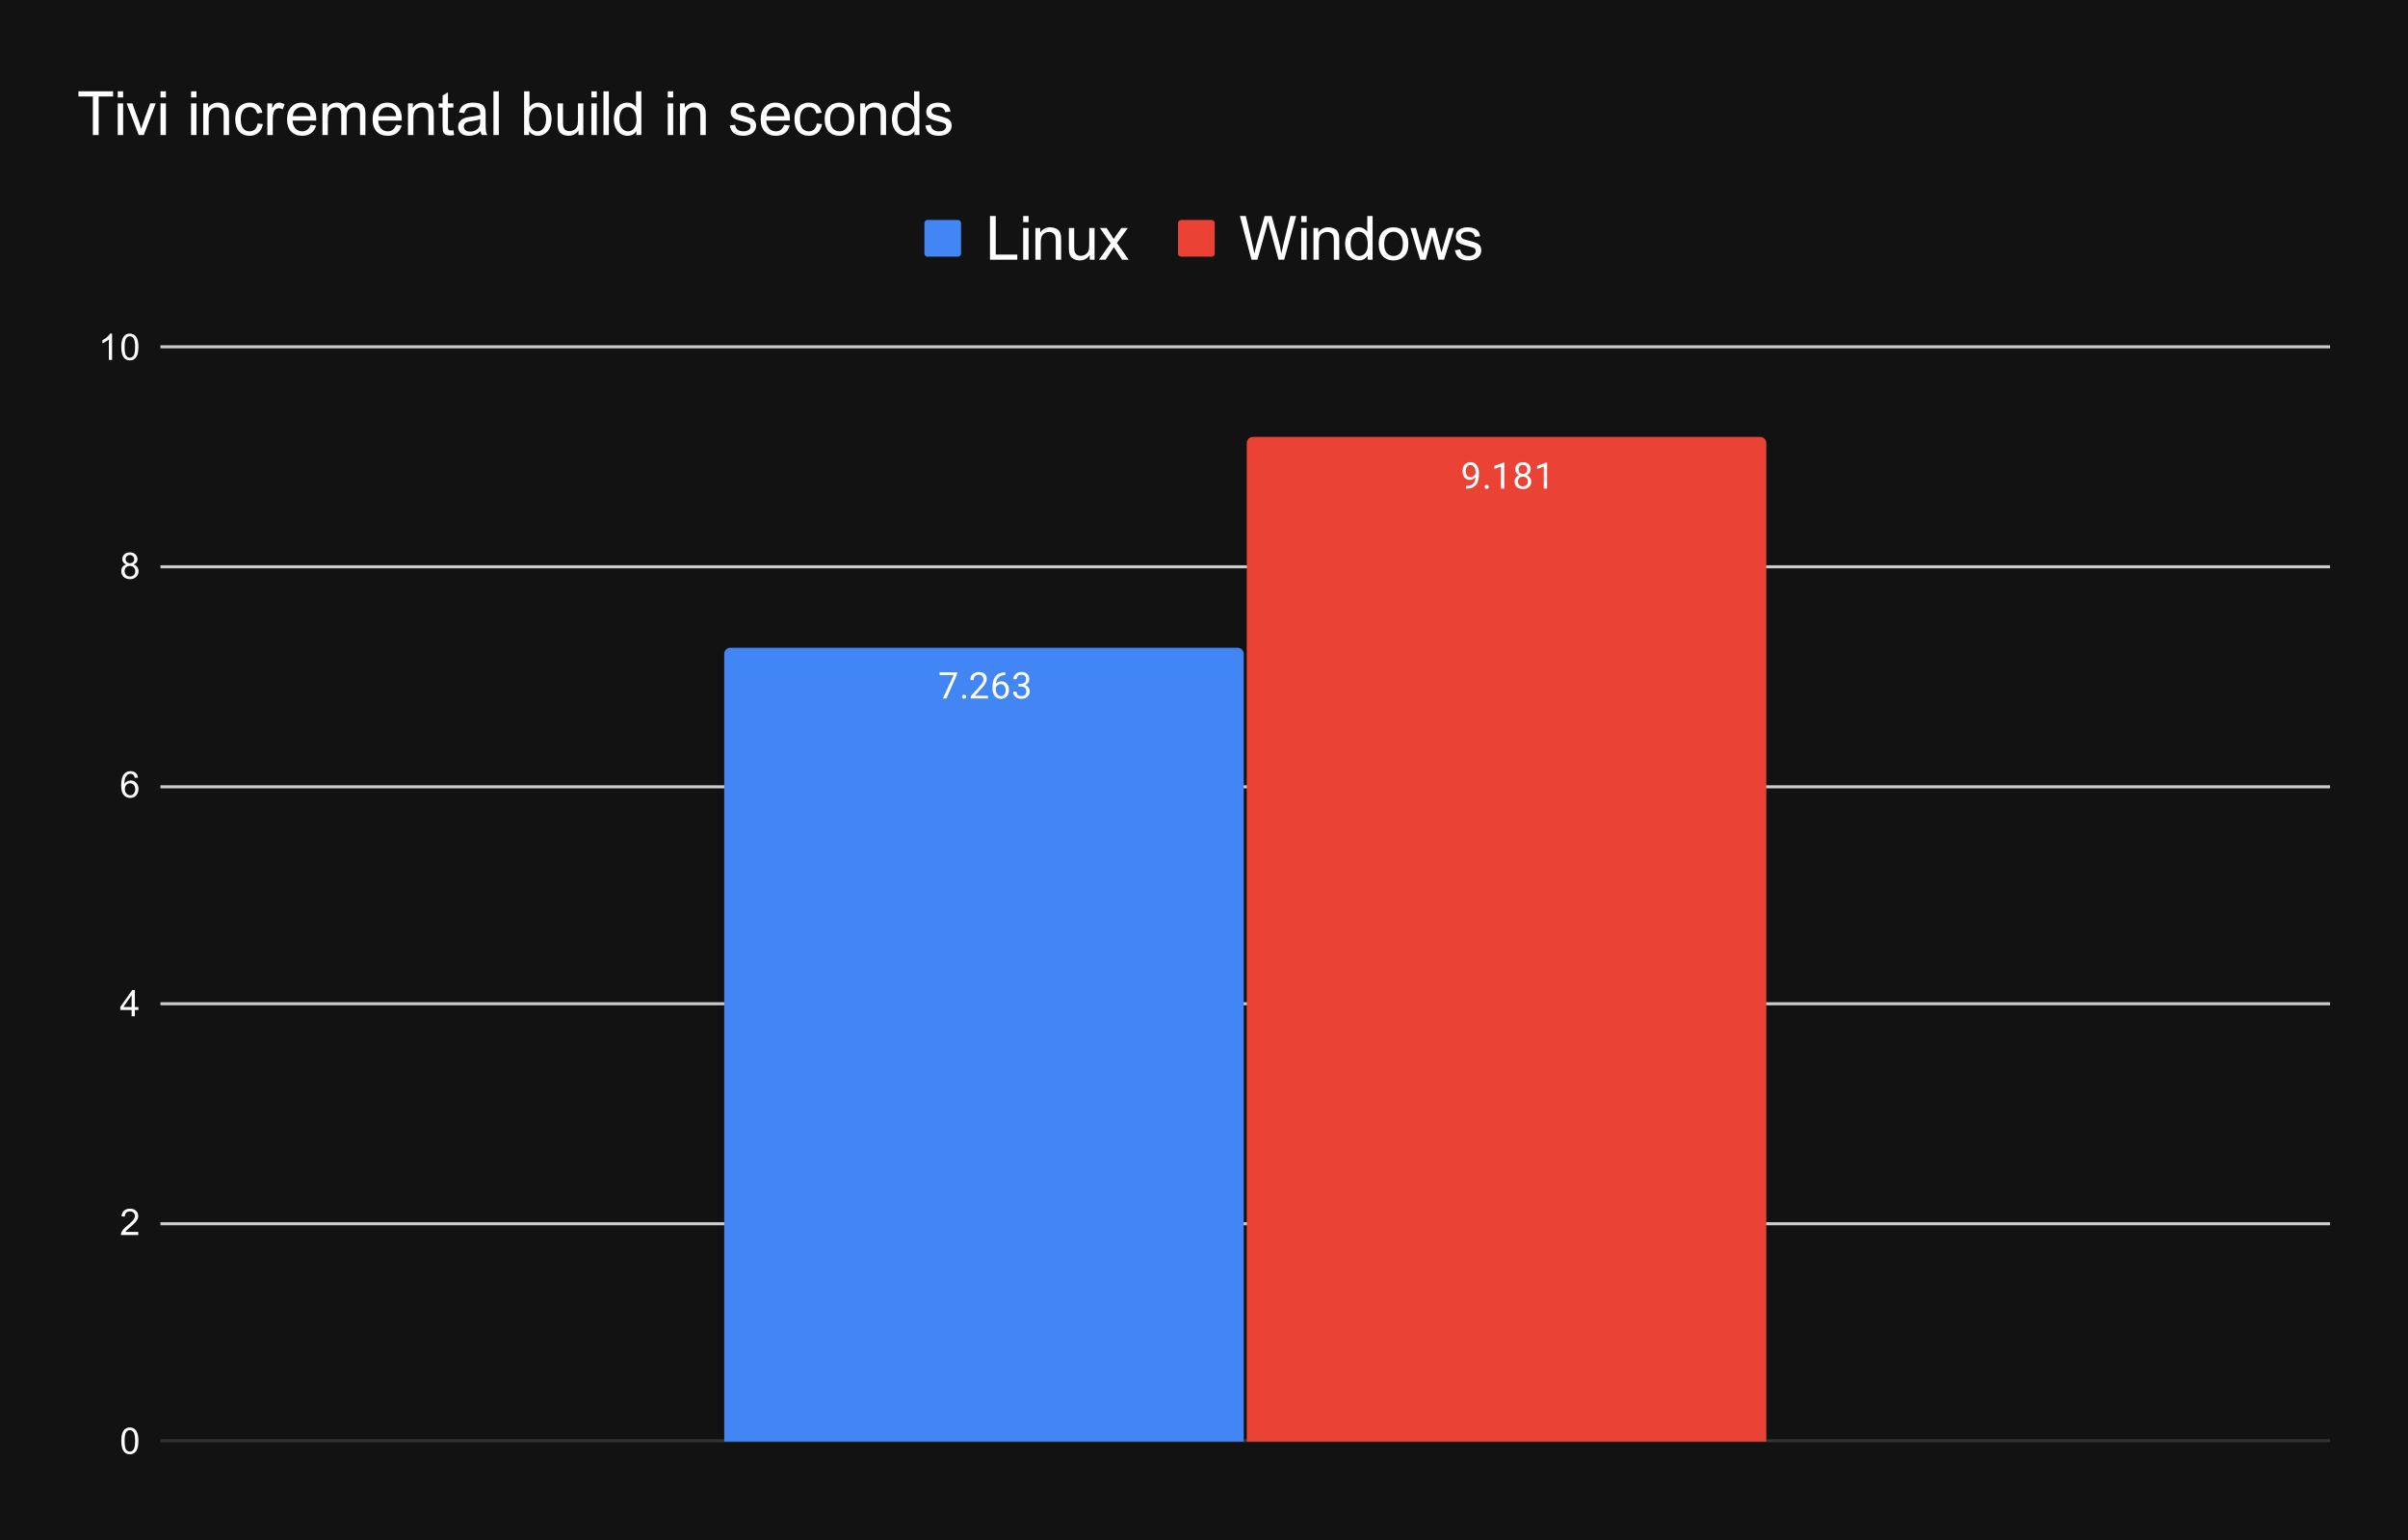<?xml version="1.0" encoding="UTF-8" standalone="no"?>
<!DOCTYPE svg PUBLIC "-//W3C//DTD SVG 1.1//EN" "http://www.w3.org/Graphics/SVG/1.1/DTD/svg11.dtd">
<svg width="100%" height="100%" viewBox="0 0 788 504" version="1.1" xmlns="http://www.w3.org/2000/svg" xmlns:xlink="http://www.w3.org/1999/xlink" xml:space="preserve" xmlns:serif="http://www.serif.com/" style="fill-rule:evenodd;clip-rule:evenodd;stroke-miterlimit:10;">
    <rect x="0" y="0" width="788" height="504" style="fill:rgb(18,18,18);fill-rule:nonzero;"/>
    <path d="M52.5,471.5L762.5,471.5" style="fill:none;fill-rule:nonzero;stroke:rgb(51,51,51);stroke-width:1px;"/>
    <path d="M52.5,400.5L762.5,400.5" style="fill:none;fill-rule:nonzero;stroke:rgb(204,204,204);stroke-width:1px;"/>
    <path d="M52.5,328.5L762.5,328.5" style="fill:none;fill-rule:nonzero;stroke:rgb(204,204,204);stroke-width:1px;"/>
    <path d="M52.5,257.5L762.5,257.5" style="fill:none;fill-rule:nonzero;stroke:rgb(204,204,204);stroke-width:1px;"/>
    <path d="M52.5,185.5L762.5,185.5" style="fill:none;fill-rule:nonzero;stroke:rgb(204,204,204);stroke-width:1px;"/>
    <path d="M52.5,113.5L762.5,113.5" style="fill:none;fill-rule:nonzero;stroke:rgb(204,204,204);stroke-width:1px;"/>
    <clipPath id="_clip1">
        <rect x="52.2" y="113.8" width="710.6" height="358"/>
    </clipPath>
    <g clip-path="url(#_clip1)">
        <path d="M407,472L237,472L237,214C237,212.895 237.895,212 239,212L405,212C406.105,212 407,212.895 407,214L407,472Z" style="fill:none;fill-rule:nonzero;"/>
    </g>
    <clipPath id="_clip2">
        <rect x="52.2" y="113.8" width="710.6" height="358"/>
    </clipPath>
    <g clip-path="url(#_clip2)">
        <path d="M407,472L237,472L237,214C237,212.895 237.895,212 239,212L405,212C406.105,212 407,212.895 407,214L407,472Z" style="fill:rgb(66,133,244);fill-rule:nonzero;"/>
    </g>
    <clipPath id="_clip3">
        <rect x="52.2" y="113.8" width="710.6" height="358"/>
    </clipPath>
    <g clip-path="url(#_clip3)">
        <path d="M578,472L408,472L408,145C408,143.895 408.895,143 410,143L576,143C577.105,143 578,143.895 578,145L578,472Z" style="fill:none;fill-rule:nonzero;"/>
    </g>
    <clipPath id="_clip4">
        <rect x="52.2" y="113.8" width="710.6" height="358"/>
    </clipPath>
    <g clip-path="url(#_clip4)">
        <path d="M578,472L408,472L408,145C408,143.895 408.895,143 410,143L576,143C577.105,143 578,143.895 578,145L578,472Z" style="fill:rgb(234,67,53);fill-rule:nonzero;"/>
    </g>
    <path d="M313.219,220.663L309.688,228.585L308.547,228.585L312.063,220.944L307.453,220.944L307.453,220.053L313.219,220.053L313.219,220.663ZM314.844,228.022C314.844,227.835 314.896,227.678 315,227.553C315.115,227.428 315.281,227.366 315.5,227.366C315.729,227.366 315.901,227.428 316.016,227.553C316.13,227.678 316.188,227.835 316.188,228.022C316.188,228.199 316.13,228.35 316.016,228.475C315.901,228.59 315.729,228.647 315.5,228.647C315.281,228.647 315.115,228.59 315,228.475C314.896,228.35 314.844,228.199 314.844,228.022ZM323.297,228.585L317.703,228.585L317.703,227.803L320.656,224.522C321.094,224.022 321.396,223.621 321.563,223.319C321.729,223.006 321.813,222.684 321.813,222.35C321.813,221.902 321.677,221.538 321.406,221.256C321.146,220.965 320.786,220.819 320.328,220.819C319.797,220.819 319.38,220.975 319.078,221.288C318.776,221.59 318.625,222.017 318.625,222.569L317.547,222.569C317.547,221.777 317.797,221.142 318.297,220.663C318.807,220.173 319.484,219.928 320.328,219.928C321.13,219.928 321.76,220.137 322.219,220.553C322.677,220.97 322.906,221.527 322.906,222.225C322.906,223.059 322.37,224.059 321.297,225.225L319.016,227.694L323.297,227.694L323.297,228.585ZM328.969,220.053L328.969,220.96L328.766,220.96C327.922,220.98 327.25,221.236 326.75,221.725C326.25,222.204 325.958,222.881 325.875,223.756C326.333,223.246 326.948,222.991 327.719,222.991C328.458,222.991 329.052,223.251 329.5,223.772C329.948,224.293 330.172,224.97 330.172,225.803C330.172,226.678 329.932,227.381 329.453,227.913C328.974,228.444 328.328,228.71 327.516,228.71C326.703,228.71 326.042,228.397 325.531,227.772C325.031,227.137 324.781,226.324 324.781,225.335L324.781,224.928C324.781,223.355 325.115,222.152 325.781,221.319C326.448,220.486 327.443,220.064 328.766,220.053L328.969,220.053ZM327.547,223.897C327.172,223.897 326.828,224.006 326.516,224.225C326.203,224.444 325.984,224.725 325.859,225.069L325.859,225.46C325.859,226.168 326.016,226.736 326.328,227.163C326.651,227.59 327.047,227.803 327.516,227.803C328.005,227.803 328.391,227.626 328.672,227.272C328.953,226.908 329.094,226.434 329.094,225.85C329.094,225.267 328.953,224.798 328.672,224.444C328.391,224.079 328.016,223.897 327.547,223.897ZM333.281,223.788L334.094,223.788C334.615,223.777 335.021,223.642 335.313,223.381C335.604,223.121 335.75,222.767 335.75,222.319C335.75,221.319 335.25,220.819 334.25,220.819C333.781,220.819 333.406,220.954 333.125,221.225C332.854,221.496 332.719,221.85 332.719,222.288L331.625,222.288C331.625,221.611 331.87,221.048 332.359,220.6C332.859,220.152 333.49,219.928 334.25,219.928C335.052,219.928 335.682,220.142 336.141,220.569C336.599,220.996 336.828,221.59 336.828,222.35C336.828,222.725 336.708,223.085 336.469,223.428C336.229,223.772 335.901,224.033 335.484,224.21C335.953,224.355 336.313,224.6 336.563,224.944C336.823,225.288 336.953,225.71 336.953,226.21C336.953,226.97 336.703,227.579 336.203,228.038C335.703,228.486 335.052,228.71 334.25,228.71C333.458,228.71 332.807,228.491 332.297,228.053C331.797,227.616 331.547,227.043 331.547,226.335L332.641,226.335C332.641,226.783 332.786,227.142 333.078,227.413C333.37,227.684 333.766,227.819 334.266,227.819C334.786,227.819 335.182,227.684 335.453,227.413C335.734,227.131 335.875,226.736 335.875,226.225C335.875,225.736 335.724,225.361 335.422,225.1C335.12,224.829 334.677,224.689 334.094,224.678L333.281,224.678L333.281,223.788Z" style="fill:none;fill-rule:nonzero;stroke:rgb(66,133,244);stroke-width:3px;stroke-linecap:round;stroke-linejoin:round;"/>
    <path d="M313.219,220.663L309.688,228.585L308.547,228.585L312.063,220.944L307.453,220.944L307.453,220.053L313.219,220.053L313.219,220.663ZM314.844,228.022C314.844,227.835 314.896,227.678 315,227.553C315.115,227.428 315.281,227.366 315.5,227.366C315.729,227.366 315.901,227.428 316.016,227.553C316.13,227.678 316.188,227.835 316.188,228.022C316.188,228.199 316.13,228.35 316.016,228.475C315.901,228.59 315.729,228.647 315.5,228.647C315.281,228.647 315.115,228.59 315,228.475C314.896,228.35 314.844,228.199 314.844,228.022ZM323.297,228.585L317.703,228.585L317.703,227.803L320.656,224.522C321.094,224.022 321.396,223.621 321.563,223.319C321.729,223.006 321.813,222.684 321.813,222.35C321.813,221.902 321.677,221.538 321.406,221.256C321.146,220.965 320.786,220.819 320.328,220.819C319.797,220.819 319.38,220.975 319.078,221.288C318.776,221.59 318.625,222.017 318.625,222.569L317.547,222.569C317.547,221.777 317.797,221.142 318.297,220.663C318.807,220.173 319.484,219.928 320.328,219.928C321.13,219.928 321.76,220.137 322.219,220.553C322.677,220.97 322.906,221.527 322.906,222.225C322.906,223.059 322.37,224.059 321.297,225.225L319.016,227.694L323.297,227.694L323.297,228.585ZM328.969,220.053L328.969,220.96L328.766,220.96C327.922,220.98 327.25,221.236 326.75,221.725C326.25,222.204 325.958,222.881 325.875,223.756C326.333,223.246 326.948,222.991 327.719,222.991C328.458,222.991 329.052,223.251 329.5,223.772C329.948,224.293 330.172,224.97 330.172,225.803C330.172,226.678 329.932,227.381 329.453,227.913C328.974,228.444 328.328,228.71 327.516,228.71C326.703,228.71 326.042,228.397 325.531,227.772C325.031,227.137 324.781,226.324 324.781,225.335L324.781,224.928C324.781,223.355 325.115,222.152 325.781,221.319C326.448,220.486 327.443,220.064 328.766,220.053L328.969,220.053ZM327.547,223.897C327.172,223.897 326.828,224.006 326.516,224.225C326.203,224.444 325.984,224.725 325.859,225.069L325.859,225.46C325.859,226.168 326.016,226.736 326.328,227.163C326.651,227.59 327.047,227.803 327.516,227.803C328.005,227.803 328.391,227.626 328.672,227.272C328.953,226.908 329.094,226.434 329.094,225.85C329.094,225.267 328.953,224.798 328.672,224.444C328.391,224.079 328.016,223.897 327.547,223.897ZM333.281,223.788L334.094,223.788C334.615,223.777 335.021,223.642 335.313,223.381C335.604,223.121 335.75,222.767 335.75,222.319C335.75,221.319 335.25,220.819 334.25,220.819C333.781,220.819 333.406,220.954 333.125,221.225C332.854,221.496 332.719,221.85 332.719,222.288L331.625,222.288C331.625,221.611 331.87,221.048 332.359,220.6C332.859,220.152 333.49,219.928 334.25,219.928C335.052,219.928 335.682,220.142 336.141,220.569C336.599,220.996 336.828,221.59 336.828,222.35C336.828,222.725 336.708,223.085 336.469,223.428C336.229,223.772 335.901,224.033 335.484,224.21C335.953,224.355 336.313,224.6 336.563,224.944C336.823,225.288 336.953,225.71 336.953,226.21C336.953,226.97 336.703,227.579 336.203,228.038C335.703,228.486 335.052,228.71 334.25,228.71C333.458,228.71 332.807,228.491 332.297,228.053C331.797,227.616 331.547,227.043 331.547,226.335L332.641,226.335C332.641,226.783 332.786,227.142 333.078,227.413C333.37,227.684 333.766,227.819 334.266,227.819C334.786,227.819 335.182,227.684 335.453,227.413C335.734,227.131 335.875,226.736 335.875,226.225C335.875,225.736 335.724,225.361 335.422,225.1C335.12,224.829 334.677,224.689 334.094,224.678L333.281,224.678L333.281,223.788Z" style="fill:white;fill-rule:nonzero;"/>
    <path d="M482.859,156.17C482.641,156.441 482.37,156.66 482.047,156.826C481.734,156.983 481.391,157.061 481.016,157.061C480.526,157.061 480.099,156.941 479.734,156.701C479.37,156.462 479.089,156.123 478.891,155.686C478.693,155.238 478.594,154.748 478.594,154.217C478.594,153.655 478.698,153.144 478.906,152.686C479.125,152.227 479.432,151.879 479.828,151.639C480.234,151.389 480.703,151.264 481.234,151.264C482.078,151.264 482.74,151.582 483.219,152.217C483.708,152.852 483.953,153.712 483.953,154.795L483.953,155.108C483.953,156.774 483.625,157.988 482.969,158.748C482.313,159.509 481.323,159.899 480,159.92L479.781,159.92L479.781,159.014L480.016,159.014C480.911,158.993 481.599,158.759 482.078,158.311C482.557,157.863 482.818,157.149 482.859,156.17ZM481.188,156.17C481.552,156.17 481.885,156.061 482.188,155.842C482.5,155.613 482.729,155.337 482.875,155.014L482.875,154.576C482.875,153.868 482.719,153.29 482.406,152.842C482.094,152.394 481.703,152.17 481.234,152.17C480.755,152.17 480.37,152.352 480.078,152.717C479.797,153.082 479.656,153.566 479.656,154.17C479.656,154.754 479.792,155.233 480.063,155.608C480.344,155.983 480.719,156.17 481.188,156.17ZM485.844,159.358C485.844,159.17 485.896,159.014 486,158.889C486.115,158.764 486.281,158.701 486.5,158.701C486.729,158.701 486.901,158.764 487.016,158.889C487.13,159.014 487.188,159.17 487.188,159.358C487.188,159.535 487.13,159.686 487.016,159.811C486.901,159.925 486.729,159.983 486.5,159.983C486.281,159.983 486.115,159.925 486,159.811C485.896,159.686 485.844,159.535 485.844,159.358ZM492.266,159.92L491.188,159.92L491.188,152.701L489,153.498L489,152.514L492.109,151.342L492.266,151.342L492.266,159.92ZM500.891,153.608C500.891,154.035 500.776,154.415 500.547,154.748C500.318,155.082 500.016,155.342 499.641,155.53C500.078,155.717 500.427,155.998 500.688,156.373C500.948,156.738 501.078,157.155 501.078,157.623C501.078,158.352 500.828,158.941 500.328,159.389C499.839,159.826 499.188,160.045 498.375,160.045C497.552,160.045 496.891,159.826 496.391,159.389C495.901,158.941 495.656,158.352 495.656,157.623C495.656,157.155 495.781,156.738 496.031,156.373C496.281,155.998 496.63,155.717 497.078,155.53C496.703,155.342 496.406,155.082 496.188,154.748C495.969,154.415 495.859,154.035 495.859,153.608C495.859,152.889 496.089,152.321 496.547,151.905C497.005,151.477 497.615,151.264 498.375,151.264C499.125,151.264 499.729,151.477 500.188,151.905C500.656,152.321 500.891,152.889 500.891,153.608ZM500,157.592C500,157.113 499.849,156.727 499.547,156.436C499.245,156.134 498.849,155.983 498.359,155.983C497.87,155.983 497.474,156.134 497.172,156.436C496.88,156.727 496.734,157.118 496.734,157.608C496.734,158.087 496.88,158.467 497.172,158.748C497.464,159.019 497.865,159.155 498.375,159.155C498.875,159.155 499.271,159.014 499.563,158.733C499.854,158.451 500,158.071 500,157.592ZM498.375,152.155C497.948,152.155 497.599,152.29 497.328,152.561C497.068,152.821 496.938,153.181 496.938,153.639C496.938,154.066 497.068,154.415 497.328,154.686C497.589,154.957 497.932,155.092 498.359,155.092C498.797,155.092 499.146,154.957 499.406,154.686C499.667,154.415 499.797,154.066 499.797,153.639C499.797,153.201 499.661,152.847 499.391,152.576C499.12,152.295 498.781,152.155 498.375,152.155ZM506.266,159.92L505.188,159.92L505.188,152.701L503,153.498L503,152.514L506.109,151.342L506.266,151.342L506.266,159.92Z" style="fill:none;fill-rule:nonzero;stroke:rgb(234,67,53);stroke-width:3px;stroke-linecap:round;stroke-linejoin:round;"/>
    <path d="M482.859,156.17C482.641,156.441 482.37,156.66 482.047,156.826C481.734,156.983 481.391,157.061 481.016,157.061C480.526,157.061 480.099,156.941 479.734,156.701C479.37,156.462 479.089,156.123 478.891,155.686C478.693,155.238 478.594,154.748 478.594,154.217C478.594,153.655 478.698,153.144 478.906,152.686C479.125,152.227 479.432,151.879 479.828,151.639C480.234,151.389 480.703,151.264 481.234,151.264C482.078,151.264 482.74,151.582 483.219,152.217C483.708,152.852 483.953,153.712 483.953,154.795L483.953,155.108C483.953,156.774 483.625,157.988 482.969,158.748C482.313,159.509 481.323,159.899 480,159.92L479.781,159.92L479.781,159.014L480.016,159.014C480.911,158.993 481.599,158.759 482.078,158.311C482.557,157.863 482.818,157.149 482.859,156.17ZM481.188,156.17C481.552,156.17 481.885,156.061 482.188,155.842C482.5,155.613 482.729,155.337 482.875,155.014L482.875,154.576C482.875,153.868 482.719,153.29 482.406,152.842C482.094,152.394 481.703,152.17 481.234,152.17C480.755,152.17 480.37,152.352 480.078,152.717C479.797,153.082 479.656,153.566 479.656,154.17C479.656,154.754 479.792,155.233 480.063,155.608C480.344,155.983 480.719,156.17 481.188,156.17ZM485.844,159.358C485.844,159.17 485.896,159.014 486,158.889C486.115,158.764 486.281,158.701 486.5,158.701C486.729,158.701 486.901,158.764 487.016,158.889C487.13,159.014 487.188,159.17 487.188,159.358C487.188,159.535 487.13,159.686 487.016,159.811C486.901,159.925 486.729,159.983 486.5,159.983C486.281,159.983 486.115,159.925 486,159.811C485.896,159.686 485.844,159.535 485.844,159.358ZM492.266,159.92L491.188,159.92L491.188,152.701L489,153.498L489,152.514L492.109,151.342L492.266,151.342L492.266,159.92ZM500.891,153.608C500.891,154.035 500.776,154.415 500.547,154.748C500.318,155.082 500.016,155.342 499.641,155.53C500.078,155.717 500.427,155.998 500.688,156.373C500.948,156.738 501.078,157.155 501.078,157.623C501.078,158.352 500.828,158.941 500.328,159.389C499.839,159.826 499.188,160.045 498.375,160.045C497.552,160.045 496.891,159.826 496.391,159.389C495.901,158.941 495.656,158.352 495.656,157.623C495.656,157.155 495.781,156.738 496.031,156.373C496.281,155.998 496.63,155.717 497.078,155.53C496.703,155.342 496.406,155.082 496.188,154.748C495.969,154.415 495.859,154.035 495.859,153.608C495.859,152.889 496.089,152.321 496.547,151.905C497.005,151.477 497.615,151.264 498.375,151.264C499.125,151.264 499.729,151.477 500.188,151.905C500.656,152.321 500.891,152.889 500.891,153.608ZM500,157.592C500,157.113 499.849,156.727 499.547,156.436C499.245,156.134 498.849,155.983 498.359,155.983C497.87,155.983 497.474,156.134 497.172,156.436C496.88,156.727 496.734,157.118 496.734,157.608C496.734,158.087 496.88,158.467 497.172,158.748C497.464,159.019 497.865,159.155 498.375,159.155C498.875,159.155 499.271,159.014 499.563,158.733C499.854,158.451 500,158.071 500,157.592ZM498.375,152.155C497.948,152.155 497.599,152.29 497.328,152.561C497.068,152.821 496.938,153.181 496.938,153.639C496.938,154.066 497.068,154.415 497.328,154.686C497.589,154.957 497.932,155.092 498.359,155.092C498.797,155.092 499.146,154.957 499.406,154.686C499.667,154.415 499.797,154.066 499.797,153.639C499.797,153.201 499.661,152.847 499.391,152.576C499.12,152.295 498.781,152.155 498.375,152.155ZM506.266,159.92L505.188,159.92L505.188,152.701L503,153.498L503,152.514L506.109,151.342L506.266,151.342L506.266,159.92Z" style="fill:white;fill-rule:nonzero;"/>
    <path d="M39.7,471.566C39.7,470.545 39.804,469.727 40.013,469.113C40.221,468.488 40.528,468.008 40.934,467.675C41.351,467.342 41.872,467.175 42.497,467.175C42.955,467.175 43.356,467.269 43.7,467.456C44.054,467.644 44.346,467.915 44.575,468.269C44.804,468.612 44.981,469.034 45.106,469.534C45.231,470.034 45.294,470.711 45.294,471.566C45.294,472.576 45.19,473.389 44.981,474.003C44.783,474.618 44.476,475.097 44.059,475.441C43.653,475.774 43.132,475.941 42.497,475.941C41.674,475.941 41.023,475.644 40.544,475.05C39.981,474.342 39.7,473.18 39.7,471.566ZM40.778,471.566C40.778,472.972 40.945,473.909 41.278,474.378C41.611,474.847 42.018,475.081 42.497,475.081C42.986,475.081 43.393,474.847 43.716,474.378C44.049,473.909 44.216,472.972 44.216,471.566C44.216,470.149 44.049,469.211 43.716,468.753C43.393,468.284 42.981,468.05 42.481,468.05C42.002,468.05 41.617,468.253 41.325,468.659C40.96,469.18 40.778,470.149 40.778,471.566Z" style="fill:white;fill-rule:nonzero;"/>
    <path d="M45.247,403.184L45.247,404.2L39.559,404.2C39.559,403.95 39.601,403.705 39.684,403.466C39.83,403.08 40.059,402.7 40.372,402.325C40.695,401.95 41.158,401.518 41.763,401.028C42.7,400.257 43.33,399.648 43.653,399.2C43.986,398.752 44.153,398.33 44.153,397.934C44.153,397.518 44.002,397.169 43.7,396.888C43.398,396.596 43.007,396.45 42.528,396.45C42.018,396.45 41.611,396.601 41.309,396.903C41.007,397.205 40.851,397.627 40.841,398.169L39.763,398.059C39.835,397.247 40.111,396.632 40.591,396.216C41.08,395.789 41.736,395.575 42.559,395.575C43.382,395.575 44.033,395.804 44.513,396.263C44.992,396.721 45.231,397.289 45.231,397.966C45.231,398.309 45.158,398.648 45.013,398.981C44.877,399.304 44.643,399.653 44.309,400.028C43.986,400.393 43.45,400.893 42.7,401.528C42.065,402.059 41.653,402.424 41.466,402.622C41.289,402.809 41.143,402.997 41.028,403.184L45.247,403.184Z" style="fill:white;fill-rule:nonzero;"/>
    <path d="M43.075,332.6L43.075,330.538L39.356,330.538L39.356,329.569L43.278,324.006L44.138,324.006L44.138,329.569L45.294,329.569L45.294,330.538L44.138,330.538L44.138,332.6L43.075,332.6ZM43.075,329.569L43.075,325.709L40.388,329.569L43.075,329.569Z" style="fill:white;fill-rule:nonzero;"/>
    <path d="M45.169,254.516L44.122,254.594C44.028,254.177 43.898,253.875 43.731,253.688C43.44,253.385 43.085,253.234 42.669,253.234C42.335,253.234 42.039,253.328 41.778,253.516C41.455,253.766 41.195,254.125 40.997,254.594C40.809,255.052 40.71,255.708 40.7,256.563C40.95,256.177 41.257,255.891 41.622,255.703C41.997,255.516 42.388,255.422 42.794,255.422C43.492,255.422 44.085,255.682 44.575,256.203C45.075,256.724 45.325,257.391 45.325,258.203C45.325,258.745 45.205,259.25 44.966,259.719C44.736,260.177 44.419,260.531 44.013,260.781C43.606,261.021 43.148,261.141 42.638,261.141C41.752,261.141 41.033,260.818 40.481,260.172C39.929,259.526 39.653,258.464 39.653,256.984C39.653,255.318 39.96,254.109 40.575,253.359C41.106,252.703 41.825,252.375 42.731,252.375C43.408,252.375 43.96,252.568 44.388,252.953C44.825,253.328 45.085,253.849 45.169,254.516ZM40.872,258.219C40.872,258.583 40.945,258.932 41.091,259.266C41.247,259.589 41.46,259.839 41.731,260.016C42.013,260.193 42.309,260.281 42.622,260.281C43.059,260.281 43.44,260.104 43.763,259.75C44.085,259.385 44.247,258.896 44.247,258.281C44.247,257.687 44.085,257.219 43.763,256.875C43.45,256.531 43.054,256.359 42.575,256.359C42.096,256.359 41.69,256.531 41.356,256.875C41.033,257.219 40.872,257.667 40.872,258.219Z" style="fill:white;fill-rule:nonzero;"/>
    <path d="M41.325,184.744C40.888,184.577 40.559,184.348 40.341,184.056C40.132,183.754 40.028,183.4 40.028,182.994C40.028,182.369 40.252,181.843 40.7,181.416C41.158,180.989 41.757,180.775 42.497,180.775C43.247,180.775 43.851,180.994 44.309,181.431C44.768,181.869 44.997,182.4 44.997,183.025C44.997,183.421 44.893,183.765 44.684,184.056C44.476,184.348 44.158,184.577 43.731,184.744C44.263,184.91 44.664,185.186 44.934,185.572C45.205,185.957 45.341,186.416 45.341,186.947C45.341,187.676 45.08,188.291 44.559,188.791C44.049,189.291 43.367,189.541 42.513,189.541C41.669,189.541 40.986,189.291 40.466,188.791C39.945,188.291 39.684,187.666 39.684,186.916C39.684,186.353 39.825,185.884 40.106,185.509C40.398,185.134 40.804,184.879 41.325,184.744ZM41.106,182.947C41.106,183.353 41.236,183.686 41.497,183.947C41.768,184.207 42.111,184.338 42.528,184.338C42.934,184.338 43.268,184.213 43.528,183.963C43.789,183.702 43.919,183.384 43.919,183.009C43.919,182.624 43.783,182.301 43.513,182.041C43.242,181.77 42.908,181.634 42.513,181.634C42.106,181.634 41.768,181.765 41.497,182.025C41.236,182.285 41.106,182.593 41.106,182.947ZM40.778,186.916C40.778,187.218 40.846,187.509 40.981,187.791C41.127,188.072 41.341,188.291 41.622,188.447C41.903,188.603 42.205,188.681 42.528,188.681C43.028,188.681 43.44,188.52 43.763,188.197C44.096,187.874 44.263,187.463 44.263,186.963C44.263,186.452 44.096,186.03 43.763,185.697C43.429,185.364 43.007,185.197 42.497,185.197C41.997,185.197 41.585,185.364 41.263,185.697C40.94,186.02 40.778,186.426 40.778,186.916Z" style="fill:white;fill-rule:nonzero;"/>
    <path d="M36.669,117.8L35.622,117.8L35.622,111.081C35.361,111.321 35.023,111.566 34.606,111.816C34.2,112.055 33.835,112.232 33.513,112.347L33.513,111.331C34.096,111.05 34.606,110.717 35.044,110.331C35.492,109.935 35.809,109.55 35.997,109.175L36.669,109.175L36.669,117.8ZM39.7,113.566C39.7,112.545 39.804,111.727 40.013,111.113C40.221,110.488 40.528,110.008 40.934,109.675C41.351,109.342 41.872,109.175 42.497,109.175C42.955,109.175 43.356,109.269 43.7,109.456C44.054,109.644 44.346,109.915 44.575,110.269C44.804,110.613 44.981,111.034 45.106,111.534C45.231,112.034 45.294,112.711 45.294,113.566C45.294,114.576 45.19,115.389 44.981,116.003C44.783,116.618 44.476,117.097 44.059,117.441C43.653,117.774 43.132,117.941 42.497,117.941C41.674,117.941 41.023,117.644 40.544,117.05C39.981,116.342 39.7,115.18 39.7,113.566ZM40.778,113.566C40.778,114.972 40.945,115.909 41.278,116.378C41.611,116.847 42.018,117.081 42.497,117.081C42.986,117.081 43.393,116.847 43.716,116.378C44.049,115.909 44.216,114.972 44.216,113.566C44.216,112.149 44.049,111.211 43.716,110.753C43.393,110.284 42.981,110.05 42.481,110.05C42.002,110.05 41.617,110.253 41.325,110.659C40.96,111.18 40.778,112.149 40.778,113.566Z" style="fill:white;fill-rule:nonzero;"/>
    <path d="M302.5,73C302.5,72.448 302.948,72 303.5,72L313.5,72C314.052,72 314.5,72.448 314.5,73L314.5,83C314.5,83.552 314.052,84 313.5,84L303.5,84C302.948,84 302.5,83.552 302.5,83L302.5,73Z" style="fill:rgb(66,133,244);fill-rule:nonzero;"/>
    <path d="M323.969,85L323.969,70.688L325.859,70.688L325.859,83.313L332.906,83.313L332.906,85L323.969,85ZM334.828,72.703L334.828,70.688L336.594,70.688L336.594,72.703L334.828,72.703ZM334.828,85L334.828,74.625L336.594,74.625L336.594,85L334.828,85ZM338.813,85L338.813,74.625L340.406,74.625L340.406,76.109C341.167,74.964 342.266,74.391 343.703,74.391C344.328,74.391 344.901,74.505 345.422,74.734C345.953,74.953 346.349,75.245 346.609,75.609C346.87,75.974 347.052,76.406 347.156,76.906C347.219,77.24 347.25,77.813 347.25,78.625L347.25,85L345.484,85L345.484,78.688C345.484,77.969 345.417,77.432 345.281,77.078C345.146,76.724 344.901,76.443 344.547,76.234C344.203,76.026 343.797,75.922 343.328,75.922C342.578,75.922 341.932,76.161 341.391,76.641C340.849,77.109 340.578,78.005 340.578,79.328L340.578,85L338.813,85ZM356.609,85L356.609,83.469C355.807,84.646 354.714,85.234 353.328,85.234C352.714,85.234 352.141,85.12 351.609,84.891C351.078,84.651 350.682,84.354 350.422,84C350.172,83.646 349.995,83.208 349.891,82.688C349.818,82.344 349.781,81.797 349.781,81.047L349.781,74.625L351.531,74.625L351.531,80.375C351.531,81.292 351.568,81.911 351.641,82.234C351.755,82.693 351.99,83.057 352.344,83.328C352.708,83.589 353.151,83.719 353.672,83.719C354.203,83.719 354.698,83.583 355.156,83.313C355.625,83.042 355.953,82.677 356.141,82.219C356.339,81.75 356.438,81.073 356.438,80.188L356.438,74.625L358.188,74.625L358.188,85L356.609,85ZM359.641,85L363.438,79.609L359.938,74.625L362.125,74.625L363.719,77.063C364.021,77.521 364.26,77.906 364.438,78.219C364.729,77.792 364.995,77.411 365.234,77.078L366.984,74.625L369.078,74.625L365.5,79.516L369.359,85L367.203,85L365.063,81.781L364.5,80.906L361.781,85L359.641,85Z" style="fill:white;fill-rule:nonzero;"/>
    <path d="M385.5,73C385.5,72.448 385.948,72 386.5,72L396.5,72C397.052,72 397.5,72.448 397.5,73L397.5,83C397.5,83.552 397.052,84 396.5,84L386.5,84C385.948,84 385.5,83.552 385.5,83L385.5,73Z" style="fill:rgb(234,67,53);fill-rule:nonzero;"/>
    <path d="M409.547,85L405.75,70.688L407.688,70.688L409.859,80.063C410.099,81.052 410.302,82.031 410.469,83C410.833,81.469 411.047,80.583 411.109,80.344L413.844,70.688L416.125,70.688L418.172,77.922C418.693,79.724 419.068,81.417 419.297,83C419.474,82.094 419.708,81.052 420,79.875L422.25,70.688L424.156,70.688L420.234,85L418.406,85L415.391,74.094C415.13,73.177 414.979,72.615 414.938,72.406C414.781,73.063 414.641,73.625 414.516,74.094L411.484,85L409.547,85ZM425.828,72.703L425.828,70.688L427.594,70.688L427.594,72.703L425.828,72.703ZM425.828,85L425.828,74.625L427.594,74.625L427.594,85L425.828,85ZM429.813,85L429.813,74.625L431.406,74.625L431.406,76.109C432.167,74.964 433.266,74.391 434.703,74.391C435.328,74.391 435.901,74.505 436.422,74.734C436.953,74.953 437.349,75.245 437.609,75.609C437.87,75.974 438.052,76.406 438.156,76.906C438.219,77.24 438.25,77.813 438.25,78.625L438.25,85L436.484,85L436.484,78.688C436.484,77.969 436.417,77.432 436.281,77.078C436.146,76.724 435.901,76.443 435.547,76.234C435.203,76.026 434.797,75.922 434.328,75.922C433.578,75.922 432.932,76.161 432.391,76.641C431.849,77.109 431.578,78.005 431.578,79.328L431.578,85L429.813,85ZM447.547,85L447.547,83.688C446.891,84.719 445.922,85.234 444.641,85.234C443.818,85.234 443.057,85.005 442.359,84.547C441.672,84.089 441.135,83.453 440.75,82.641C440.375,81.828 440.188,80.891 440.188,79.828C440.188,78.786 440.359,77.844 440.703,77C441.047,76.156 441.563,75.51 442.25,75.063C442.948,74.615 443.719,74.391 444.563,74.391C445.188,74.391 445.745,74.526 446.234,74.797C446.724,75.057 447.125,75.396 447.438,75.813L447.438,70.688L449.172,70.688L449.172,85L447.547,85ZM441.984,79.828C441.984,81.151 442.266,82.141 442.828,82.797C443.391,83.453 444.052,83.781 444.813,83.781C445.583,83.781 446.234,83.469 446.766,82.844C447.307,82.219 447.578,81.26 447.578,79.969C447.578,78.552 447.302,77.51 446.75,76.844C446.208,76.177 445.536,75.844 444.734,75.844C443.953,75.844 443.297,76.167 442.766,76.813C442.245,77.448 441.984,78.453 441.984,79.828ZM451.172,79.813C451.172,77.896 451.703,76.474 452.766,75.547C453.661,74.776 454.75,74.391 456.031,74.391C457.458,74.391 458.62,74.859 459.516,75.797C460.422,76.734 460.875,78.026 460.875,79.672C460.875,81.005 460.677,82.057 460.281,82.828C459.885,83.589 459.302,84.182 458.531,84.609C457.771,85.026 456.937,85.234 456.031,85.234C454.573,85.234 453.396,84.771 452.5,83.844C451.615,82.906 451.172,81.563 451.172,79.813ZM452.969,79.813C452.969,81.146 453.255,82.141 453.828,82.797C454.411,83.453 455.146,83.781 456.031,83.781C456.906,83.781 457.63,83.453 458.203,82.797C458.786,82.13 459.078,81.115 459.078,79.75C459.078,78.469 458.786,77.5 458.203,76.844C457.62,76.177 456.896,75.844 456.031,75.844C455.146,75.844 454.411,76.177 453.828,76.844C453.255,77.5 452.969,78.49 452.969,79.813ZM464.734,85L461.563,74.625L463.375,74.625L465.031,80.609L465.641,82.844C465.672,82.729 465.849,82.016 466.172,80.703L467.828,74.625L469.641,74.625L471.188,80.641L471.703,82.625L472.297,80.625L474.078,74.625L475.781,74.625L472.547,85L470.719,85L469.063,78.781L468.672,77.016L466.563,85L464.734,85ZM476.109,81.906L477.859,81.625C477.953,82.323 478.224,82.859 478.672,83.234C479.12,83.599 479.745,83.781 480.547,83.781C481.349,83.781 481.943,83.62 482.328,83.297C482.724,82.964 482.922,82.578 482.922,82.141C482.922,81.745 482.75,81.432 482.406,81.203C482.167,81.047 481.568,80.849 480.609,80.609C479.318,80.276 478.422,79.995 477.922,79.766C477.432,79.526 477.057,79.198 476.797,78.781C476.536,78.354 476.406,77.885 476.406,77.375C476.406,76.917 476.51,76.49 476.719,76.094C476.938,75.698 477.229,75.37 477.594,75.109C477.865,74.911 478.234,74.745 478.703,74.609C479.182,74.464 479.693,74.391 480.234,74.391C481.047,74.391 481.76,74.51 482.375,74.75C482.99,74.979 483.443,75.297 483.734,75.703C484.026,76.099 484.229,76.63 484.344,77.297L482.625,77.531C482.542,77 482.313,76.589 481.938,76.297C481.563,75.995 481.036,75.844 480.359,75.844C479.547,75.844 478.969,75.979 478.625,76.25C478.281,76.51 478.109,76.818 478.109,77.172C478.109,77.401 478.182,77.609 478.328,77.797C478.464,77.984 478.688,78.141 479,78.266C479.177,78.328 479.693,78.474 480.547,78.703C481.797,79.036 482.667,79.313 483.156,79.531C483.646,79.74 484.031,80.047 484.313,80.453C484.594,80.849 484.734,81.349 484.734,81.953C484.734,82.536 484.563,83.089 484.219,83.609C483.875,84.13 483.38,84.531 482.734,84.813C482.089,85.094 481.359,85.234 480.547,85.234C479.203,85.234 478.177,84.953 477.469,84.391C476.76,83.828 476.307,83 476.109,81.906Z" style="fill:white;fill-rule:nonzero;"/>
    <path d="M30.388,44.2L30.388,31.575L25.669,31.575L25.669,29.888L37.013,29.888L37.013,31.575L32.278,31.575L32.278,44.2L30.388,44.2ZM38.528,31.903L38.528,29.888L40.294,29.888L40.294,31.903L38.528,31.903ZM38.528,44.2L38.528,33.825L40.294,33.825L40.294,44.2L38.528,44.2ZM45.403,44.2L41.45,33.825L43.309,33.825L45.544,40.044C45.783,40.71 46.002,41.403 46.2,42.122C46.356,41.58 46.575,40.924 46.856,40.153L49.153,33.825L50.966,33.825L47.044,44.2L45.403,44.2ZM52.528,31.903L52.528,29.888L54.294,29.888L54.294,31.903L52.528,31.903ZM52.528,44.2L52.528,33.825L54.294,33.825L54.294,44.2L52.528,44.2ZM62.528,31.903L62.528,29.888L64.294,29.888L64.294,31.903L62.528,31.903ZM62.528,44.2L62.528,33.825L64.294,33.825L64.294,44.2L62.528,44.2ZM66.513,44.2L66.513,33.825L68.106,33.825L68.106,35.309C68.867,34.164 69.966,33.591 71.403,33.591C72.028,33.591 72.601,33.705 73.122,33.934C73.653,34.153 74.049,34.445 74.309,34.809C74.57,35.174 74.752,35.606 74.856,36.106C74.919,36.44 74.95,37.013 74.95,37.825L74.95,44.2L73.184,44.2L73.184,37.888C73.184,37.169 73.117,36.632 72.981,36.278C72.846,35.924 72.601,35.643 72.247,35.434C71.903,35.226 71.497,35.122 71.028,35.122C70.278,35.122 69.632,35.361 69.091,35.841C68.549,36.309 68.278,37.205 68.278,38.528L68.278,44.2L66.513,44.2ZM84.294,40.403L86.013,40.622C85.825,41.82 85.341,42.757 84.559,43.434C83.789,44.101 82.835,44.434 81.7,44.434C80.283,44.434 79.143,43.971 78.278,43.044C77.414,42.117 76.981,40.789 76.981,39.059C76.981,37.934 77.164,36.955 77.528,36.122C77.903,35.278 78.471,34.648 79.231,34.231C79.992,33.804 80.82,33.591 81.716,33.591C82.841,33.591 83.757,33.877 84.466,34.45C85.184,35.023 85.648,35.83 85.856,36.872L84.138,37.138C83.981,36.44 83.695,35.919 83.278,35.575C82.861,35.221 82.361,35.044 81.778,35.044C80.893,35.044 80.174,35.361 79.622,35.997C79.07,36.632 78.794,37.632 78.794,38.997C78.794,40.393 79.059,41.408 79.591,42.044C80.122,42.669 80.82,42.981 81.684,42.981C82.372,42.981 82.945,42.773 83.403,42.356C83.872,41.929 84.169,41.278 84.294,40.403ZM87.497,44.2L87.497,33.825L89.075,33.825L89.075,35.403C89.481,34.664 89.856,34.179 90.2,33.95C90.544,33.71 90.919,33.591 91.325,33.591C91.919,33.591 92.523,33.778 93.138,34.153L92.528,35.794C92.101,35.533 91.674,35.403 91.247,35.403C90.861,35.403 90.513,35.523 90.2,35.763C89.898,35.992 89.679,36.309 89.544,36.716C89.356,37.341 89.263,38.023 89.263,38.763L89.263,44.2L87.497,44.2ZM101.622,40.856L103.434,41.091C103.153,42.143 102.622,42.966 101.841,43.559C101.07,44.143 100.08,44.434 98.872,44.434C97.361,44.434 96.158,43.971 95.263,43.044C94.377,42.106 93.934,40.794 93.934,39.106C93.934,37.356 94.382,36.002 95.278,35.044C96.174,34.075 97.341,33.591 98.778,33.591C100.164,33.591 101.294,34.065 102.169,35.013C103.054,35.95 103.497,37.278 103.497,38.997C103.497,39.101 103.492,39.257 103.481,39.466L95.747,39.466C95.809,40.601 96.132,41.471 96.716,42.075C97.299,42.679 98.023,42.981 98.888,42.981C99.533,42.981 100.08,42.815 100.528,42.481C100.986,42.138 101.351,41.596 101.622,40.856ZM95.841,38.013L101.638,38.013C101.565,37.148 101.346,36.497 100.981,36.059C100.419,35.382 99.69,35.044 98.794,35.044C97.992,35.044 97.315,35.315 96.763,35.856C96.21,36.388 95.903,37.106 95.841,38.013ZM105.513,44.2L105.513,33.825L107.091,33.825L107.091,35.278C107.414,34.778 107.846,34.372 108.388,34.059C108.929,33.747 109.544,33.591 110.231,33.591C111.002,33.591 111.632,33.752 112.122,34.075C112.611,34.388 112.96,34.83 113.169,35.403C113.992,34.195 115.059,33.591 116.372,33.591C117.403,33.591 118.195,33.877 118.747,34.45C119.299,35.023 119.575,35.898 119.575,37.075L119.575,44.2L117.825,44.2L117.825,37.669C117.825,36.96 117.768,36.455 117.653,36.153C117.539,35.841 117.33,35.591 117.028,35.403C116.736,35.216 116.387,35.122 115.981,35.122C115.252,35.122 114.643,35.367 114.153,35.856C113.674,36.335 113.434,37.106 113.434,38.169L113.434,44.2L111.684,44.2L111.684,37.466C111.684,36.684 111.539,36.101 111.247,35.716C110.966,35.32 110.497,35.122 109.841,35.122C109.351,35.122 108.893,35.252 108.466,35.513C108.049,35.773 107.747,36.153 107.559,36.653C107.372,37.153 107.278,37.877 107.278,38.825L107.278,44.2L105.513,44.2ZM129.622,40.856L131.434,41.091C131.153,42.143 130.622,42.966 129.841,43.559C129.07,44.143 128.08,44.434 126.872,44.434C125.361,44.434 124.158,43.971 123.263,43.044C122.377,42.106 121.934,40.794 121.934,39.106C121.934,37.356 122.382,36.002 123.278,35.044C124.174,34.075 125.341,33.591 126.778,33.591C128.164,33.591 129.294,34.065 130.169,35.013C131.054,35.95 131.497,37.278 131.497,38.997C131.497,39.101 131.492,39.257 131.481,39.466L123.747,39.466C123.809,40.601 124.132,41.471 124.716,42.075C125.299,42.679 126.023,42.981 126.888,42.981C127.533,42.981 128.08,42.815 128.528,42.481C128.986,42.138 129.351,41.596 129.622,40.856ZM123.841,38.013L129.637,38.013C129.565,37.148 129.346,36.497 128.981,36.059C128.419,35.382 127.69,35.044 126.794,35.044C125.992,35.044 125.315,35.315 124.763,35.856C124.21,36.388 123.903,37.106 123.841,38.013ZM133.513,44.2L133.513,33.825L135.106,33.825L135.106,35.309C135.867,34.164 136.966,33.591 138.403,33.591C139.028,33.591 139.601,33.705 140.122,33.934C140.653,34.153 141.049,34.445 141.309,34.809C141.57,35.174 141.752,35.606 141.856,36.106C141.919,36.44 141.95,37.013 141.95,37.825L141.95,44.2L140.184,44.2L140.184,37.888C140.184,37.169 140.117,36.632 139.981,36.278C139.846,35.924 139.601,35.643 139.247,35.434C138.903,35.226 138.497,35.122 138.028,35.122C137.278,35.122 136.632,35.361 136.091,35.841C135.549,36.309 135.278,37.205 135.278,38.528L135.278,44.2L133.513,44.2ZM148.356,42.622L148.606,44.184C148.117,44.289 147.674,44.341 147.278,44.341C146.643,44.341 146.148,44.242 145.794,44.044C145.45,43.835 145.205,43.57 145.059,43.247C144.914,42.914 144.841,42.221 144.841,41.169L144.841,35.2L143.559,35.2L143.559,33.825L144.841,33.825L144.841,31.263L146.591,30.2L146.591,33.825L148.356,33.825L148.356,35.2L146.591,35.2L146.591,41.263C146.591,41.763 146.622,42.085 146.684,42.231C146.747,42.367 146.846,42.481 146.981,42.575C147.127,42.658 147.33,42.7 147.591,42.7C147.778,42.7 148.033,42.674 148.356,42.622ZM157.294,42.919C156.637,43.471 156.007,43.861 155.403,44.091C154.799,44.32 154.153,44.434 153.466,44.434C152.33,44.434 151.455,44.158 150.841,43.606C150.226,43.044 149.919,42.33 149.919,41.466C149.919,40.955 150.033,40.492 150.263,40.075C150.502,39.658 150.809,39.325 151.184,39.075C151.559,38.815 151.981,38.617 152.45,38.481C152.794,38.398 153.315,38.309 154.012,38.216C155.429,38.049 156.471,37.851 157.137,37.622C157.148,37.382 157.153,37.226 157.153,37.153C157.153,36.445 156.986,35.94 156.653,35.638C156.205,35.242 155.539,35.044 154.653,35.044C153.82,35.044 153.205,35.19 152.809,35.481C152.424,35.773 152.138,36.289 151.95,37.028L150.231,36.794C150.387,36.054 150.643,35.46 150.997,35.013C151.351,34.554 151.867,34.205 152.544,33.966C153.221,33.716 154.007,33.591 154.903,33.591C155.789,33.591 156.507,33.695 157.059,33.903C157.611,34.111 158.018,34.377 158.278,34.7C158.539,35.013 158.721,35.408 158.825,35.888C158.887,36.19 158.919,36.731 158.919,37.513L158.919,39.856C158.919,41.492 158.955,42.528 159.028,42.966C159.101,43.393 159.252,43.804 159.481,44.2L157.637,44.2C157.46,43.835 157.346,43.408 157.294,42.919ZM157.137,38.997C156.502,39.257 155.544,39.476 154.262,39.653C153.544,39.757 153.033,39.877 152.731,40.013C152.44,40.138 152.21,40.325 152.044,40.575C151.877,40.825 151.794,41.106 151.794,41.419C151.794,41.888 151.971,42.278 152.325,42.591C152.679,42.903 153.2,43.059 153.887,43.059C154.565,43.059 155.164,42.914 155.684,42.622C156.216,42.32 156.606,41.914 156.856,41.403C157.044,40.997 157.137,40.408 157.137,39.638L157.137,38.997ZM161.481,44.2L161.481,29.888L163.231,29.888L163.231,44.2L161.481,44.2ZM173.137,44.2L171.512,44.2L171.512,29.888L173.262,29.888L173.262,34.997C174.012,34.059 174.96,33.591 176.106,33.591C176.742,33.591 177.346,33.721 177.919,33.981C178.492,34.242 178.96,34.606 179.325,35.075C179.69,35.533 179.976,36.091 180.184,36.747C180.393,37.403 180.497,38.106 180.497,38.856C180.497,40.638 180.059,42.013 179.184,42.981C178.309,43.95 177.257,44.434 176.028,44.434C174.799,44.434 173.835,43.924 173.137,42.903L173.137,44.2ZM173.122,38.934C173.122,40.174 173.289,41.075 173.622,41.638C174.184,42.533 174.934,42.981 175.872,42.981C176.643,42.981 177.304,42.648 177.856,41.981C178.419,41.315 178.7,40.32 178.7,38.997C178.7,37.643 178.429,36.648 177.887,36.013C177.356,35.367 176.71,35.044 175.95,35.044C175.179,35.044 174.512,35.377 173.95,36.044C173.398,36.71 173.122,37.674 173.122,38.934ZM189.309,44.2L189.309,42.669C188.507,43.846 187.414,44.434 186.028,44.434C185.414,44.434 184.841,44.32 184.309,44.091C183.778,43.851 183.382,43.554 183.122,43.2C182.872,42.846 182.695,42.408 182.591,41.888C182.518,41.544 182.481,40.997 182.481,40.247L182.481,33.825L184.231,33.825L184.231,39.575C184.231,40.492 184.268,41.111 184.341,41.434C184.455,41.893 184.69,42.257 185.044,42.528C185.408,42.789 185.851,42.919 186.372,42.919C186.903,42.919 187.398,42.783 187.856,42.513C188.325,42.242 188.653,41.877 188.841,41.419C189.039,40.95 189.137,40.273 189.137,39.388L189.137,33.825L190.887,33.825L190.887,44.2L189.309,44.2ZM193.528,31.903L193.528,29.888L195.294,29.888L195.294,31.903L193.528,31.903ZM193.528,44.2L193.528,33.825L195.294,33.825L195.294,44.2L193.528,44.2ZM197.481,44.2L197.481,29.888L199.231,29.888L199.231,44.2L197.481,44.2ZM208.247,44.2L208.247,42.888C207.591,43.919 206.622,44.434 205.341,44.434C204.518,44.434 203.757,44.205 203.059,43.747C202.372,43.289 201.835,42.653 201.45,41.841C201.075,41.028 200.887,40.091 200.887,39.028C200.887,37.986 201.059,37.044 201.403,36.2C201.747,35.356 202.262,34.71 202.95,34.263C203.648,33.815 204.419,33.591 205.262,33.591C205.887,33.591 206.445,33.726 206.934,33.997C207.424,34.257 207.825,34.596 208.137,35.013L208.137,29.888L209.872,29.888L209.872,44.2L208.247,44.2ZM202.684,39.028C202.684,40.351 202.966,41.341 203.528,41.997C204.091,42.653 204.752,42.981 205.512,42.981C206.283,42.981 206.934,42.669 207.466,42.044C208.007,41.419 208.278,40.46 208.278,39.169C208.278,37.752 208.002,36.71 207.45,36.044C206.908,35.377 206.236,35.044 205.434,35.044C204.653,35.044 203.997,35.367 203.466,36.013C202.945,36.648 202.684,37.653 202.684,39.028ZM218.528,31.903L218.528,29.888L220.294,29.888L220.294,31.903L218.528,31.903ZM218.528,44.2L218.528,33.825L220.294,33.825L220.294,44.2L218.528,44.2ZM222.512,44.2L222.512,33.825L224.106,33.825L224.106,35.309C224.867,34.164 225.966,33.591 227.403,33.591C228.028,33.591 228.601,33.705 229.122,33.934C229.653,34.153 230.049,34.445 230.309,34.809C230.57,35.174 230.752,35.606 230.856,36.106C230.919,36.44 230.95,37.013 230.95,37.825L230.95,44.2L229.184,44.2L229.184,37.888C229.184,37.169 229.117,36.632 228.981,36.278C228.846,35.924 228.601,35.643 228.247,35.434C227.903,35.226 227.497,35.122 227.028,35.122C226.278,35.122 225.632,35.361 225.091,35.841C224.549,36.309 224.278,37.205 224.278,38.528L224.278,44.2L222.512,44.2ZM238.809,41.106L240.559,40.825C240.653,41.523 240.924,42.059 241.372,42.434C241.82,42.799 242.445,42.981 243.247,42.981C244.049,42.981 244.643,42.82 245.028,42.497C245.424,42.164 245.622,41.778 245.622,41.341C245.622,40.945 245.45,40.632 245.106,40.403C244.867,40.247 244.268,40.049 243.309,39.809C242.018,39.476 241.122,39.195 240.622,38.966C240.132,38.726 239.757,38.398 239.497,37.981C239.236,37.554 239.106,37.085 239.106,36.575C239.106,36.117 239.21,35.69 239.419,35.294C239.637,34.898 239.929,34.57 240.294,34.309C240.565,34.111 240.934,33.945 241.403,33.809C241.882,33.664 242.393,33.591 242.934,33.591C243.747,33.591 244.46,33.71 245.075,33.95C245.69,34.179 246.143,34.497 246.434,34.903C246.726,35.299 246.929,35.83 247.044,36.497L245.325,36.731C245.242,36.2 245.012,35.789 244.637,35.497C244.262,35.195 243.736,35.044 243.059,35.044C242.247,35.044 241.669,35.179 241.325,35.45C240.981,35.71 240.809,36.018 240.809,36.372C240.809,36.601 240.882,36.809 241.028,36.997C241.164,37.184 241.387,37.341 241.7,37.466C241.877,37.528 242.393,37.674 243.247,37.903C244.497,38.236 245.367,38.513 245.856,38.731C246.346,38.94 246.731,39.247 247.012,39.653C247.294,40.049 247.434,40.549 247.434,41.153C247.434,41.736 247.262,42.289 246.919,42.809C246.575,43.33 246.08,43.731 245.434,44.013C244.789,44.294 244.059,44.434 243.247,44.434C241.903,44.434 240.877,44.153 240.169,43.591C239.46,43.028 239.007,42.2 238.809,41.106ZM256.622,40.856L258.434,41.091C258.153,42.143 257.622,42.966 256.841,43.559C256.07,44.143 255.08,44.434 253.872,44.434C252.361,44.434 251.158,43.971 250.262,43.044C249.377,42.106 248.934,40.794 248.934,39.106C248.934,37.356 249.382,36.002 250.278,35.044C251.174,34.075 252.341,33.591 253.778,33.591C255.164,33.591 256.294,34.065 257.169,35.013C258.054,35.95 258.497,37.278 258.497,38.997C258.497,39.101 258.492,39.257 258.481,39.466L250.747,39.466C250.809,40.601 251.132,41.471 251.716,42.075C252.299,42.679 253.023,42.981 253.887,42.981C254.533,42.981 255.08,42.815 255.528,42.481C255.986,42.138 256.351,41.596 256.622,40.856ZM250.841,38.013L256.637,38.013C256.565,37.148 256.346,36.497 255.981,36.059C255.419,35.382 254.69,35.044 253.794,35.044C252.992,35.044 252.315,35.315 251.762,35.856C251.21,36.388 250.903,37.106 250.841,38.013ZM267.294,40.403L269.013,40.622C268.825,41.82 268.341,42.757 267.559,43.434C266.789,44.101 265.835,44.434 264.7,44.434C263.283,44.434 262.143,43.971 261.278,43.044C260.414,42.117 259.981,40.789 259.981,39.059C259.981,37.934 260.164,36.955 260.528,36.122C260.903,35.278 261.471,34.648 262.231,34.231C262.992,33.804 263.82,33.591 264.716,33.591C265.841,33.591 266.757,33.877 267.466,34.45C268.184,35.023 268.648,35.83 268.856,36.872L267.138,37.138C266.981,36.44 266.695,35.919 266.278,35.575C265.861,35.221 265.361,35.044 264.778,35.044C263.893,35.044 263.174,35.361 262.622,35.997C262.07,36.632 261.794,37.632 261.794,38.997C261.794,40.393 262.059,41.408 262.591,42.044C263.122,42.669 263.82,42.981 264.684,42.981C265.372,42.981 265.945,42.773 266.403,42.356C266.872,41.929 267.169,41.278 267.294,40.403ZM269.872,39.013C269.872,37.096 270.403,35.674 271.466,34.747C272.361,33.976 273.45,33.591 274.731,33.591C276.158,33.591 277.32,34.059 278.216,34.997C279.122,35.934 279.575,37.226 279.575,38.872C279.575,40.205 279.377,41.257 278.981,42.028C278.585,42.789 278.002,43.382 277.231,43.809C276.471,44.226 275.638,44.434 274.731,44.434C273.273,44.434 272.096,43.971 271.2,43.044C270.315,42.106 269.872,40.763 269.872,39.013ZM271.669,39.013C271.669,40.346 271.955,41.341 272.528,41.997C273.111,42.653 273.846,42.981 274.731,42.981C275.606,42.981 276.33,42.653 276.903,41.997C277.486,41.33 277.778,40.315 277.778,38.95C277.778,37.669 277.486,36.7 276.903,36.044C276.32,35.377 275.596,35.044 274.731,35.044C273.846,35.044 273.111,35.377 272.528,36.044C271.955,36.7 271.669,37.69 271.669,39.013ZM281.513,44.2L281.513,33.825L283.106,33.825L283.106,35.309C283.867,34.164 284.966,33.591 286.403,33.591C287.028,33.591 287.601,33.705 288.122,33.934C288.653,34.153 289.049,34.445 289.309,34.809C289.57,35.174 289.752,35.606 289.856,36.106C289.919,36.44 289.95,37.013 289.95,37.825L289.95,44.2L288.184,44.2L288.184,37.888C288.184,37.169 288.117,36.632 287.981,36.278C287.846,35.924 287.601,35.643 287.247,35.434C286.903,35.226 286.497,35.122 286.028,35.122C285.278,35.122 284.632,35.361 284.091,35.841C283.549,36.309 283.278,37.205 283.278,38.528L283.278,44.2L281.513,44.2ZM299.247,44.2L299.247,42.888C298.591,43.919 297.622,44.434 296.341,44.434C295.518,44.434 294.757,44.205 294.059,43.747C293.372,43.289 292.835,42.653 292.45,41.841C292.075,41.028 291.888,40.091 291.888,39.028C291.888,37.986 292.059,37.044 292.403,36.2C292.747,35.356 293.263,34.71 293.95,34.263C294.648,33.815 295.419,33.591 296.263,33.591C296.888,33.591 297.445,33.726 297.934,33.997C298.424,34.257 298.825,34.596 299.138,35.013L299.138,29.888L300.872,29.888L300.872,44.2L299.247,44.2ZM293.684,39.028C293.684,40.351 293.966,41.341 294.528,41.997C295.091,42.653 295.752,42.981 296.513,42.981C297.283,42.981 297.934,42.669 298.466,42.044C299.007,41.419 299.278,40.46 299.278,39.169C299.278,37.752 299.002,36.71 298.45,36.044C297.908,35.377 297.236,35.044 296.434,35.044C295.653,35.044 294.997,35.367 294.466,36.013C293.945,36.648 293.684,37.653 293.684,39.028ZM302.809,41.106L304.559,40.825C304.653,41.523 304.924,42.059 305.372,42.434C305.82,42.799 306.445,42.981 307.247,42.981C308.049,42.981 308.643,42.82 309.028,42.497C309.424,42.164 309.622,41.778 309.622,41.341C309.622,40.945 309.45,40.632 309.106,40.403C308.867,40.247 308.268,40.049 307.309,39.809C306.018,39.476 305.122,39.195 304.622,38.966C304.132,38.726 303.757,38.398 303.497,37.981C303.236,37.554 303.106,37.085 303.106,36.575C303.106,36.117 303.21,35.69 303.419,35.294C303.638,34.898 303.929,34.57 304.294,34.309C304.565,34.111 304.934,33.945 305.403,33.809C305.882,33.664 306.393,33.591 306.934,33.591C307.747,33.591 308.46,33.71 309.075,33.95C309.69,34.179 310.143,34.497 310.434,34.903C310.726,35.299 310.929,35.83 311.044,36.497L309.325,36.731C309.242,36.2 309.013,35.789 308.638,35.497C308.263,35.195 307.736,35.044 307.059,35.044C306.247,35.044 305.669,35.179 305.325,35.45C304.981,35.71 304.809,36.018 304.809,36.372C304.809,36.601 304.882,36.809 305.028,36.997C305.164,37.184 305.388,37.341 305.7,37.466C305.877,37.528 306.393,37.674 307.247,37.903C308.497,38.236 309.367,38.513 309.856,38.731C310.346,38.94 310.731,39.247 311.013,39.653C311.294,40.049 311.434,40.549 311.434,41.153C311.434,41.736 311.263,42.289 310.919,42.809C310.575,43.33 310.08,43.731 309.434,44.013C308.789,44.294 308.059,44.434 307.247,44.434C305.903,44.434 304.877,44.153 304.169,43.591C303.46,43.028 303.007,42.2 302.809,41.106Z" style="fill:white;fill-rule:nonzero;"/>
</svg>
